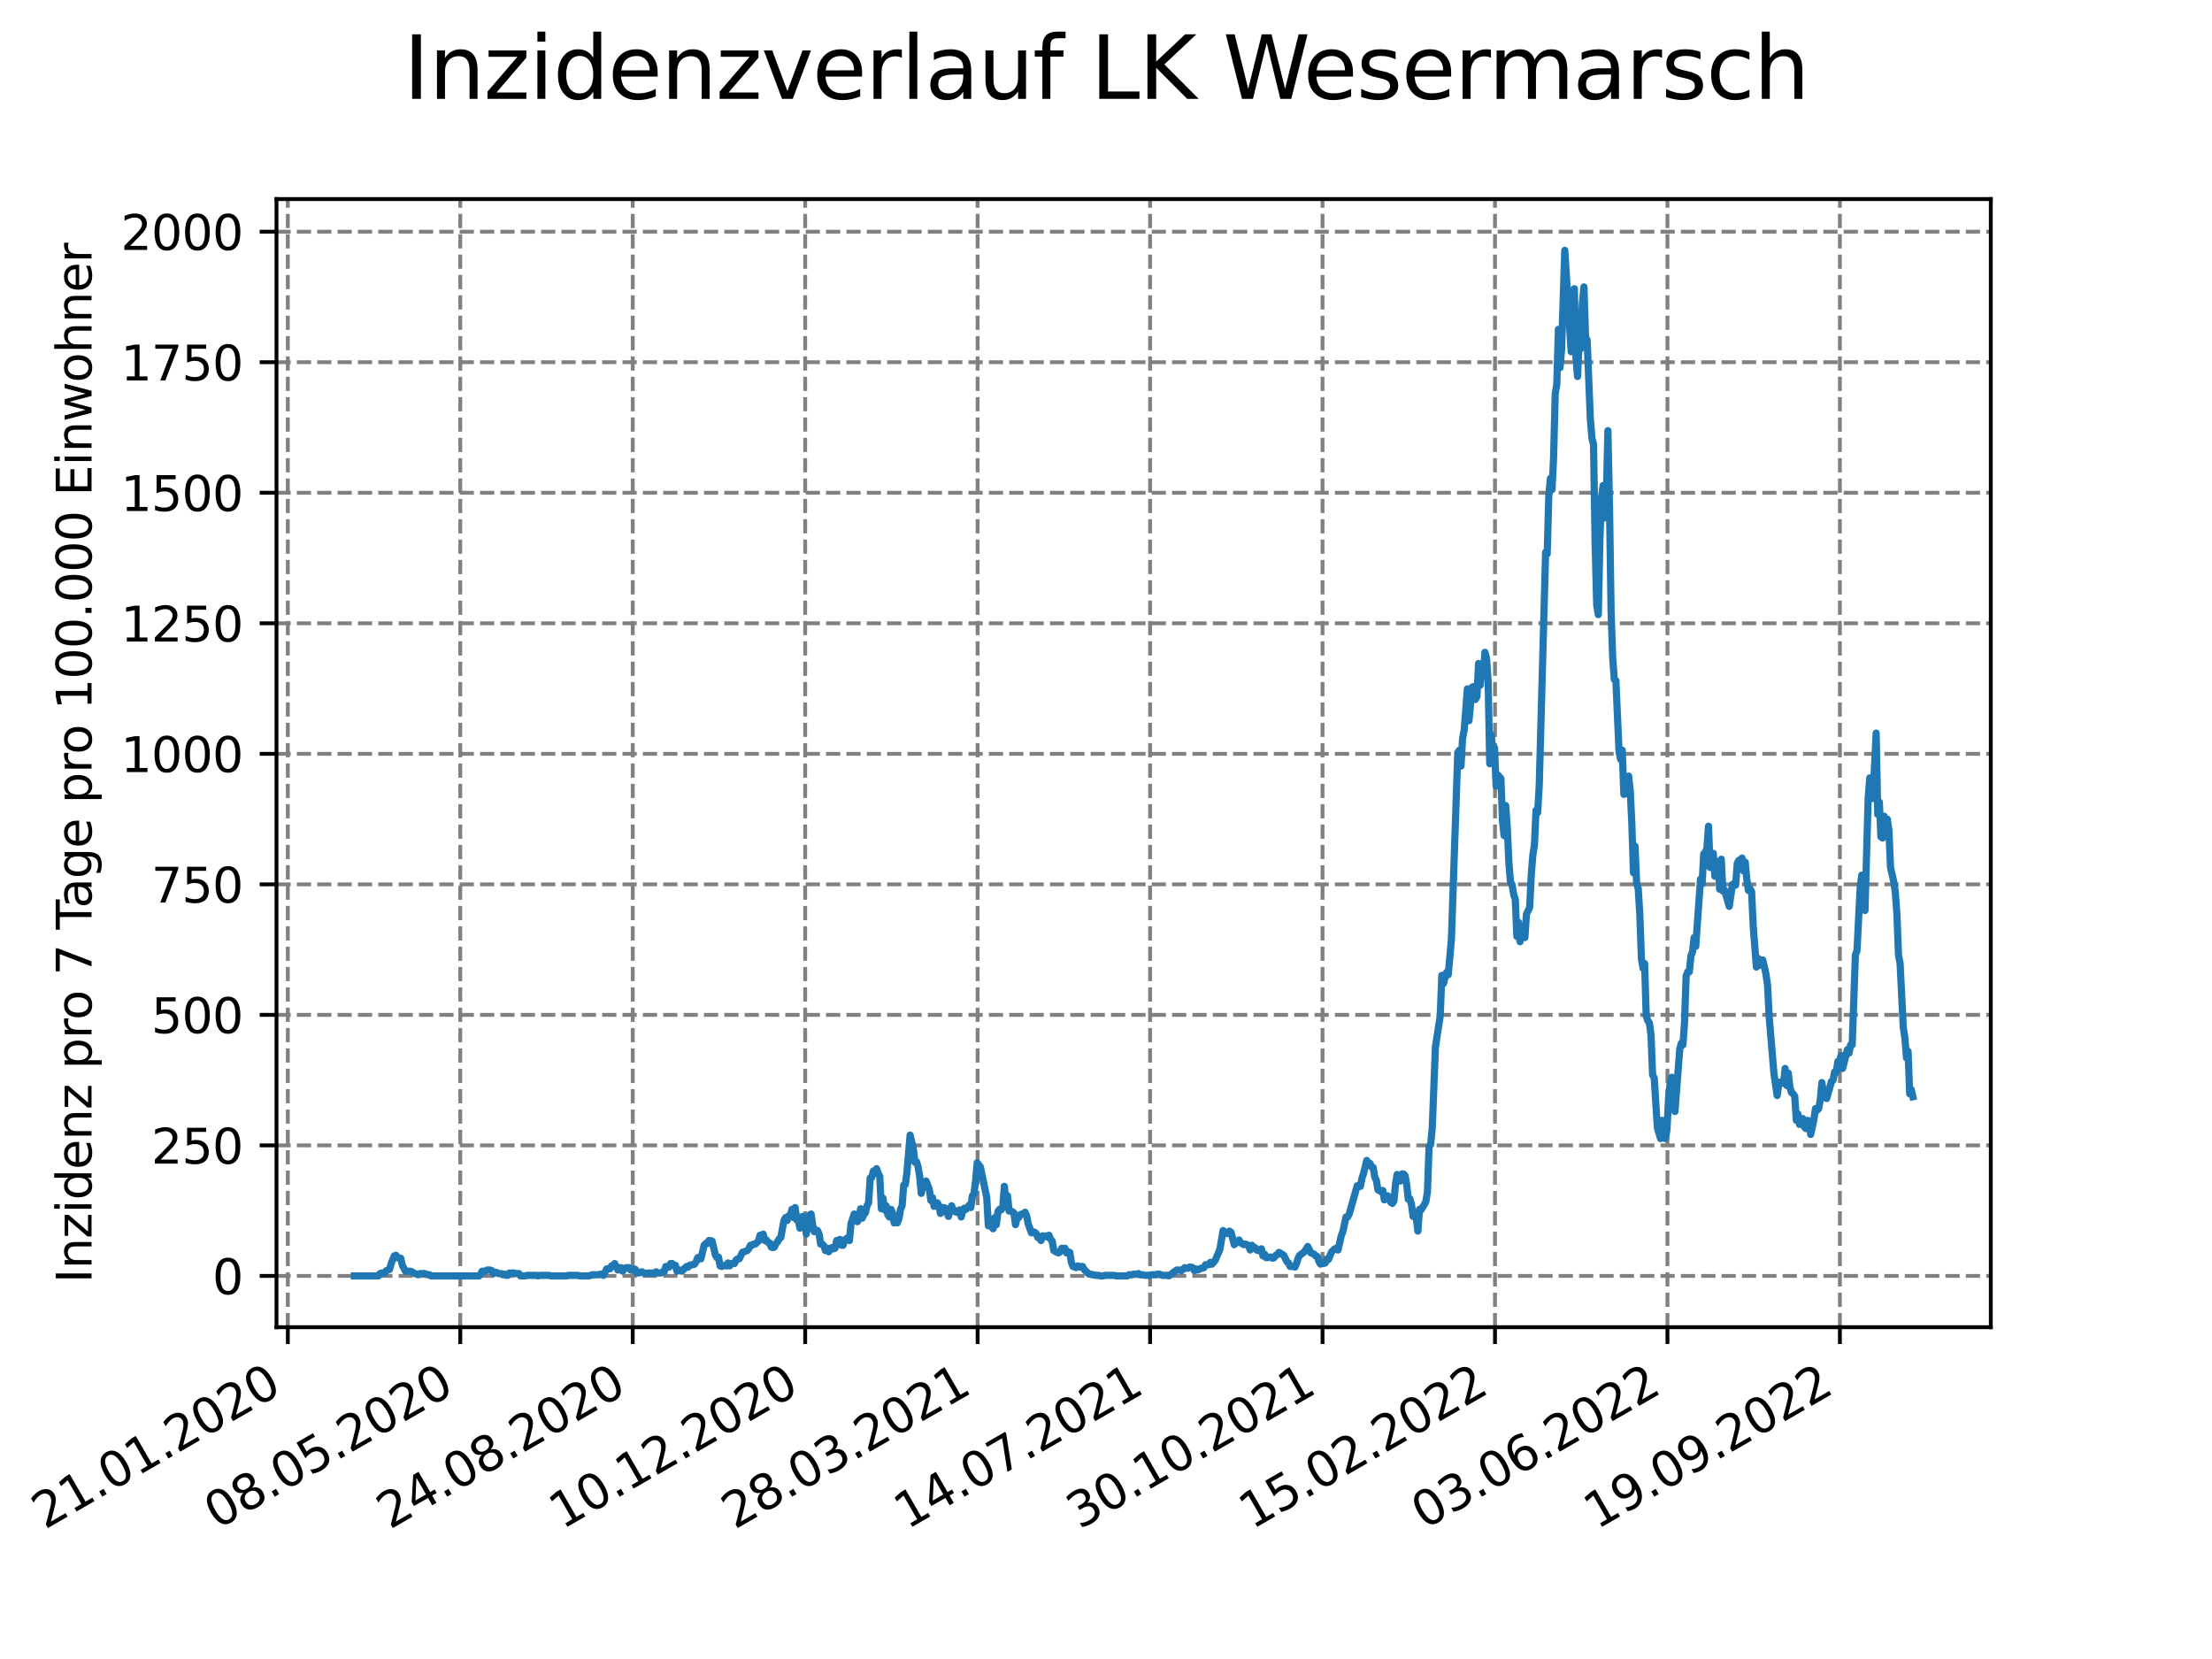 <?xml version="1.0" encoding="utf-8" standalone="no"?>
<!DOCTYPE svg PUBLIC "-//W3C//DTD SVG 1.1//EN"
  "http://www.w3.org/Graphics/SVG/1.1/DTD/svg11.dtd">
<svg xmlns:xlink="http://www.w3.org/1999/xlink" width="460.8pt" height="345.6pt" viewBox="0 0 460.8 345.6" xmlns="http://www.w3.org/2000/svg" version="1.1">
 <defs>
  <style type="text/css">*{stroke-linejoin: round; stroke-linecap: butt}</style>
 </defs>
 <g id="figure_1">
  <g id="patch_1">
   <path d="M 0 345.6 
L 460.8 345.6 
L 460.8 0 
L 0 0 
z
" style="fill: #ffffff"/>
  </g>
  <g id="axes_1">
   <g id="patch_2">
    <path d="M 57.6 276.48 
L 414.72 276.48 
L 414.72 41.472 
L 57.6 41.472 
z
" style="fill: #ffffff"/>
   </g>
   <g id="matplotlib.axis_1">
    <g id="xtick_1">
     <g id="line2d_1">
      <path d="M 59.959 276.48 
L 59.959 41.472 
" clip-path="url(#pa281a611ec)" style="fill: none; stroke-dasharray: 2.96,1.28; stroke-dashoffset: 0; stroke: #808080; stroke-width: 0.8"/>
     </g>
     <g id="line2d_2">
      <defs>
       <path id="m0783ad43e3" d="M 0 0 
L 0 3.5 
" style="stroke: #000000; stroke-width: 0.8"/>
      </defs>
      <g>
       <use xlink:href="#m0783ad43e3" x="59.959" y="276.48" style="stroke: #000000; stroke-width: 0.8"/>
      </g>
     </g>
     <g id="text_1">
      <!-- 21.01.2020 -->
      <g transform="translate(9.334 318.689) rotate(-30) scale(0.1 -0.1)">
       <defs>
        <path id="DejaVuSans-32" d="M 1228 531 
L 3431 531 
L 3431 0 
L 469 0 
L 469 531 
Q 828 903 1448 1529 
Q 2069 2156 2228 2338 
Q 2531 2678 2651 2914 
Q 2772 3150 2772 3378 
Q 2772 3750 2511 3984 
Q 2250 4219 1831 4219 
Q 1534 4219 1204 4116 
Q 875 4013 500 3803 
L 500 4441 
Q 881 4594 1212 4672 
Q 1544 4750 1819 4750 
Q 2544 4750 2975 4387 
Q 3406 4025 3406 3419 
Q 3406 3131 3298 2873 
Q 3191 2616 2906 2266 
Q 2828 2175 2409 1742 
Q 1991 1309 1228 531 
z
" transform="scale(0.016)"/>
        <path id="DejaVuSans-31" d="M 794 531 
L 1825 531 
L 1825 4091 
L 703 3866 
L 703 4441 
L 1819 4666 
L 2450 4666 
L 2450 531 
L 3481 531 
L 3481 0 
L 794 0 
L 794 531 
z
" transform="scale(0.016)"/>
        <path id="DejaVuSans-2e" d="M 684 794 
L 1344 794 
L 1344 0 
L 684 0 
L 684 794 
z
" transform="scale(0.016)"/>
        <path id="DejaVuSans-30" d="M 2034 4250 
Q 1547 4250 1301 3770 
Q 1056 3291 1056 2328 
Q 1056 1369 1301 889 
Q 1547 409 2034 409 
Q 2525 409 2770 889 
Q 3016 1369 3016 2328 
Q 3016 3291 2770 3770 
Q 2525 4250 2034 4250 
z
M 2034 4750 
Q 2819 4750 3233 4129 
Q 3647 3509 3647 2328 
Q 3647 1150 3233 529 
Q 2819 -91 2034 -91 
Q 1250 -91 836 529 
Q 422 1150 422 2328 
Q 422 3509 836 4129 
Q 1250 4750 2034 4750 
z
" transform="scale(0.016)"/>
       </defs>
       <use xlink:href="#DejaVuSans-32"/>
       <use xlink:href="#DejaVuSans-31" x="63.623"/>
       <use xlink:href="#DejaVuSans-2e" x="127.246"/>
       <use xlink:href="#DejaVuSans-30" x="159.033"/>
       <use xlink:href="#DejaVuSans-31" x="222.656"/>
       <use xlink:href="#DejaVuSans-2e" x="286.279"/>
       <use xlink:href="#DejaVuSans-32" x="318.066"/>
       <use xlink:href="#DejaVuSans-30" x="381.689"/>
       <use xlink:href="#DejaVuSans-32" x="445.312"/>
       <use xlink:href="#DejaVuSans-30" x="508.936"/>
      </g>
     </g>
    </g>
    <g id="xtick_2">
     <g id="line2d_3">
      <path d="M 95.884 276.48 
L 95.884 41.472 
" clip-path="url(#pa281a611ec)" style="fill: none; stroke-dasharray: 2.96,1.28; stroke-dashoffset: 0; stroke: #808080; stroke-width: 0.8"/>
     </g>
     <g id="line2d_4">
      <g>
       <use xlink:href="#m0783ad43e3" x="95.884" y="276.48" style="stroke: #000000; stroke-width: 0.8"/>
      </g>
     </g>
     <g id="text_2">
      <!-- 08.05.2020 -->
      <g transform="translate(45.259 318.689) rotate(-30) scale(0.1 -0.1)">
       <defs>
        <path id="DejaVuSans-38" d="M 2034 2216 
Q 1584 2216 1326 1975 
Q 1069 1734 1069 1313 
Q 1069 891 1326 650 
Q 1584 409 2034 409 
Q 2484 409 2743 651 
Q 3003 894 3003 1313 
Q 3003 1734 2745 1975 
Q 2488 2216 2034 2216 
z
M 1403 2484 
Q 997 2584 770 2862 
Q 544 3141 544 3541 
Q 544 4100 942 4425 
Q 1341 4750 2034 4750 
Q 2731 4750 3128 4425 
Q 3525 4100 3525 3541 
Q 3525 3141 3298 2862 
Q 3072 2584 2669 2484 
Q 3125 2378 3379 2068 
Q 3634 1759 3634 1313 
Q 3634 634 3220 271 
Q 2806 -91 2034 -91 
Q 1263 -91 848 271 
Q 434 634 434 1313 
Q 434 1759 690 2068 
Q 947 2378 1403 2484 
z
M 1172 3481 
Q 1172 3119 1398 2916 
Q 1625 2713 2034 2713 
Q 2441 2713 2670 2916 
Q 2900 3119 2900 3481 
Q 2900 3844 2670 4047 
Q 2441 4250 2034 4250 
Q 1625 4250 1398 4047 
Q 1172 3844 1172 3481 
z
" transform="scale(0.016)"/>
        <path id="DejaVuSans-35" d="M 691 4666 
L 3169 4666 
L 3169 4134 
L 1269 4134 
L 1269 2991 
Q 1406 3038 1543 3061 
Q 1681 3084 1819 3084 
Q 2600 3084 3056 2656 
Q 3513 2228 3513 1497 
Q 3513 744 3044 326 
Q 2575 -91 1722 -91 
Q 1428 -91 1123 -41 
Q 819 9 494 109 
L 494 744 
Q 775 591 1075 516 
Q 1375 441 1709 441 
Q 2250 441 2565 725 
Q 2881 1009 2881 1497 
Q 2881 1984 2565 2268 
Q 2250 2553 1709 2553 
Q 1456 2553 1204 2497 
Q 953 2441 691 2322 
L 691 4666 
z
" transform="scale(0.016)"/>
       </defs>
       <use xlink:href="#DejaVuSans-30"/>
       <use xlink:href="#DejaVuSans-38" x="63.623"/>
       <use xlink:href="#DejaVuSans-2e" x="127.246"/>
       <use xlink:href="#DejaVuSans-30" x="159.033"/>
       <use xlink:href="#DejaVuSans-35" x="222.656"/>
       <use xlink:href="#DejaVuSans-2e" x="286.279"/>
       <use xlink:href="#DejaVuSans-32" x="318.066"/>
       <use xlink:href="#DejaVuSans-30" x="381.689"/>
       <use xlink:href="#DejaVuSans-32" x="445.312"/>
       <use xlink:href="#DejaVuSans-30" x="508.936"/>
      </g>
     </g>
    </g>
    <g id="xtick_3">
     <g id="line2d_5">
      <path d="M 131.809 276.48 
L 131.809 41.472 
" clip-path="url(#pa281a611ec)" style="fill: none; stroke-dasharray: 2.96,1.28; stroke-dashoffset: 0; stroke: #808080; stroke-width: 0.8"/>
     </g>
     <g id="line2d_6">
      <g>
       <use xlink:href="#m0783ad43e3" x="131.809" y="276.48" style="stroke: #000000; stroke-width: 0.8"/>
      </g>
     </g>
     <g id="text_3">
      <!-- 24.08.2020 -->
      <g transform="translate(81.184 318.689) rotate(-30) scale(0.1 -0.1)">
       <defs>
        <path id="DejaVuSans-34" d="M 2419 4116 
L 825 1625 
L 2419 1625 
L 2419 4116 
z
M 2253 4666 
L 3047 4666 
L 3047 1625 
L 3713 1625 
L 3713 1100 
L 3047 1100 
L 3047 0 
L 2419 0 
L 2419 1100 
L 313 1100 
L 313 1709 
L 2253 4666 
z
" transform="scale(0.016)"/>
       </defs>
       <use xlink:href="#DejaVuSans-32"/>
       <use xlink:href="#DejaVuSans-34" x="63.623"/>
       <use xlink:href="#DejaVuSans-2e" x="127.246"/>
       <use xlink:href="#DejaVuSans-30" x="159.033"/>
       <use xlink:href="#DejaVuSans-38" x="222.656"/>
       <use xlink:href="#DejaVuSans-2e" x="286.279"/>
       <use xlink:href="#DejaVuSans-32" x="318.066"/>
       <use xlink:href="#DejaVuSans-30" x="381.689"/>
       <use xlink:href="#DejaVuSans-32" x="445.312"/>
       <use xlink:href="#DejaVuSans-30" x="508.936"/>
      </g>
     </g>
    </g>
    <g id="xtick_4">
     <g id="line2d_7">
      <path d="M 167.734 276.48 
L 167.734 41.472 
" clip-path="url(#pa281a611ec)" style="fill: none; stroke-dasharray: 2.96,1.28; stroke-dashoffset: 0; stroke: #808080; stroke-width: 0.8"/>
     </g>
     <g id="line2d_8">
      <g>
       <use xlink:href="#m0783ad43e3" x="167.734" y="276.48" style="stroke: #000000; stroke-width: 0.8"/>
      </g>
     </g>
     <g id="text_4">
      <!-- 10.12.2020 -->
      <g transform="translate(117.108 318.689) rotate(-30) scale(0.1 -0.1)">
       <use xlink:href="#DejaVuSans-31"/>
       <use xlink:href="#DejaVuSans-30" x="63.623"/>
       <use xlink:href="#DejaVuSans-2e" x="127.246"/>
       <use xlink:href="#DejaVuSans-31" x="159.033"/>
       <use xlink:href="#DejaVuSans-32" x="222.656"/>
       <use xlink:href="#DejaVuSans-2e" x="286.279"/>
       <use xlink:href="#DejaVuSans-32" x="318.066"/>
       <use xlink:href="#DejaVuSans-30" x="381.689"/>
       <use xlink:href="#DejaVuSans-32" x="445.312"/>
       <use xlink:href="#DejaVuSans-30" x="508.936"/>
      </g>
     </g>
    </g>
    <g id="xtick_5">
     <g id="line2d_9">
      <path d="M 203.659 276.48 
L 203.659 41.472 
" clip-path="url(#pa281a611ec)" style="fill: none; stroke-dasharray: 2.96,1.28; stroke-dashoffset: 0; stroke: #808080; stroke-width: 0.8"/>
     </g>
     <g id="line2d_10">
      <g>
       <use xlink:href="#m0783ad43e3" x="203.659" y="276.48" style="stroke: #000000; stroke-width: 0.8"/>
      </g>
     </g>
     <g id="text_5">
      <!-- 28.03.2021 -->
      <g transform="translate(153.033 318.689) rotate(-30) scale(0.1 -0.1)">
       <defs>
        <path id="DejaVuSans-33" d="M 2597 2516 
Q 3050 2419 3304 2112 
Q 3559 1806 3559 1356 
Q 3559 666 3084 287 
Q 2609 -91 1734 -91 
Q 1441 -91 1130 -33 
Q 819 25 488 141 
L 488 750 
Q 750 597 1062 519 
Q 1375 441 1716 441 
Q 2309 441 2620 675 
Q 2931 909 2931 1356 
Q 2931 1769 2642 2001 
Q 2353 2234 1838 2234 
L 1294 2234 
L 1294 2753 
L 1863 2753 
Q 2328 2753 2575 2939 
Q 2822 3125 2822 3475 
Q 2822 3834 2567 4026 
Q 2313 4219 1838 4219 
Q 1578 4219 1281 4162 
Q 984 4106 628 3988 
L 628 4550 
Q 988 4650 1302 4700 
Q 1616 4750 1894 4750 
Q 2613 4750 3031 4423 
Q 3450 4097 3450 3541 
Q 3450 3153 3228 2886 
Q 3006 2619 2597 2516 
z
" transform="scale(0.016)"/>
       </defs>
       <use xlink:href="#DejaVuSans-32"/>
       <use xlink:href="#DejaVuSans-38" x="63.623"/>
       <use xlink:href="#DejaVuSans-2e" x="127.246"/>
       <use xlink:href="#DejaVuSans-30" x="159.033"/>
       <use xlink:href="#DejaVuSans-33" x="222.656"/>
       <use xlink:href="#DejaVuSans-2e" x="286.279"/>
       <use xlink:href="#DejaVuSans-32" x="318.066"/>
       <use xlink:href="#DejaVuSans-30" x="381.689"/>
       <use xlink:href="#DejaVuSans-32" x="445.312"/>
       <use xlink:href="#DejaVuSans-31" x="508.936"/>
      </g>
     </g>
    </g>
    <g id="xtick_6">
     <g id="line2d_11">
      <path d="M 239.583 276.48 
L 239.583 41.472 
" clip-path="url(#pa281a611ec)" style="fill: none; stroke-dasharray: 2.96,1.28; stroke-dashoffset: 0; stroke: #808080; stroke-width: 0.8"/>
     </g>
     <g id="line2d_12">
      <g>
       <use xlink:href="#m0783ad43e3" x="239.583" y="276.48" style="stroke: #000000; stroke-width: 0.8"/>
      </g>
     </g>
     <g id="text_6">
      <!-- 14.07.2021 -->
      <g transform="translate(188.958 318.689) rotate(-30) scale(0.1 -0.1)">
       <defs>
        <path id="DejaVuSans-37" d="M 525 4666 
L 3525 4666 
L 3525 4397 
L 1831 0 
L 1172 0 
L 2766 4134 
L 525 4134 
L 525 4666 
z
" transform="scale(0.016)"/>
       </defs>
       <use xlink:href="#DejaVuSans-31"/>
       <use xlink:href="#DejaVuSans-34" x="63.623"/>
       <use xlink:href="#DejaVuSans-2e" x="127.246"/>
       <use xlink:href="#DejaVuSans-30" x="159.033"/>
       <use xlink:href="#DejaVuSans-37" x="222.656"/>
       <use xlink:href="#DejaVuSans-2e" x="286.279"/>
       <use xlink:href="#DejaVuSans-32" x="318.066"/>
       <use xlink:href="#DejaVuSans-30" x="381.689"/>
       <use xlink:href="#DejaVuSans-32" x="445.312"/>
       <use xlink:href="#DejaVuSans-31" x="508.936"/>
      </g>
     </g>
    </g>
    <g id="xtick_7">
     <g id="line2d_13">
      <path d="M 275.508 276.48 
L 275.508 41.472 
" clip-path="url(#pa281a611ec)" style="fill: none; stroke-dasharray: 2.96,1.28; stroke-dashoffset: 0; stroke: #808080; stroke-width: 0.8"/>
     </g>
     <g id="line2d_14">
      <g>
       <use xlink:href="#m0783ad43e3" x="275.508" y="276.48" style="stroke: #000000; stroke-width: 0.8"/>
      </g>
     </g>
     <g id="text_7">
      <!-- 30.10.2021 -->
      <g transform="translate(224.883 318.689) rotate(-30) scale(0.1 -0.1)">
       <use xlink:href="#DejaVuSans-33"/>
       <use xlink:href="#DejaVuSans-30" x="63.623"/>
       <use xlink:href="#DejaVuSans-2e" x="127.246"/>
       <use xlink:href="#DejaVuSans-31" x="159.033"/>
       <use xlink:href="#DejaVuSans-30" x="222.656"/>
       <use xlink:href="#DejaVuSans-2e" x="286.279"/>
       <use xlink:href="#DejaVuSans-32" x="318.066"/>
       <use xlink:href="#DejaVuSans-30" x="381.689"/>
       <use xlink:href="#DejaVuSans-32" x="445.312"/>
       <use xlink:href="#DejaVuSans-31" x="508.936"/>
      </g>
     </g>
    </g>
    <g id="xtick_8">
     <g id="line2d_15">
      <path d="M 311.433 276.48 
L 311.433 41.472 
" clip-path="url(#pa281a611ec)" style="fill: none; stroke-dasharray: 2.96,1.28; stroke-dashoffset: 0; stroke: #808080; stroke-width: 0.8"/>
     </g>
     <g id="line2d_16">
      <g>
       <use xlink:href="#m0783ad43e3" x="311.433" y="276.48" style="stroke: #000000; stroke-width: 0.8"/>
      </g>
     </g>
     <g id="text_8">
      <!-- 15.02.2022 -->
      <g transform="translate(260.808 318.689) rotate(-30) scale(0.1 -0.1)">
       <use xlink:href="#DejaVuSans-31"/>
       <use xlink:href="#DejaVuSans-35" x="63.623"/>
       <use xlink:href="#DejaVuSans-2e" x="127.246"/>
       <use xlink:href="#DejaVuSans-30" x="159.033"/>
       <use xlink:href="#DejaVuSans-32" x="222.656"/>
       <use xlink:href="#DejaVuSans-2e" x="286.279"/>
       <use xlink:href="#DejaVuSans-32" x="318.066"/>
       <use xlink:href="#DejaVuSans-30" x="381.689"/>
       <use xlink:href="#DejaVuSans-32" x="445.312"/>
       <use xlink:href="#DejaVuSans-32" x="508.936"/>
      </g>
     </g>
    </g>
    <g id="xtick_9">
     <g id="line2d_17">
      <path d="M 347.358 276.48 
L 347.358 41.472 
" clip-path="url(#pa281a611ec)" style="fill: none; stroke-dasharray: 2.96,1.28; stroke-dashoffset: 0; stroke: #808080; stroke-width: 0.8"/>
     </g>
     <g id="line2d_18">
      <g>
       <use xlink:href="#m0783ad43e3" x="347.358" y="276.48" style="stroke: #000000; stroke-width: 0.8"/>
      </g>
     </g>
     <g id="text_9">
      <!-- 03.06.2022 -->
      <g transform="translate(296.733 318.689) rotate(-30) scale(0.1 -0.1)">
       <defs>
        <path id="DejaVuSans-36" d="M 2113 2584 
Q 1688 2584 1439 2293 
Q 1191 2003 1191 1497 
Q 1191 994 1439 701 
Q 1688 409 2113 409 
Q 2538 409 2786 701 
Q 3034 994 3034 1497 
Q 3034 2003 2786 2293 
Q 2538 2584 2113 2584 
z
M 3366 4563 
L 3366 3988 
Q 3128 4100 2886 4159 
Q 2644 4219 2406 4219 
Q 1781 4219 1451 3797 
Q 1122 3375 1075 2522 
Q 1259 2794 1537 2939 
Q 1816 3084 2150 3084 
Q 2853 3084 3261 2657 
Q 3669 2231 3669 1497 
Q 3669 778 3244 343 
Q 2819 -91 2113 -91 
Q 1303 -91 875 529 
Q 447 1150 447 2328 
Q 447 3434 972 4092 
Q 1497 4750 2381 4750 
Q 2619 4750 2861 4703 
Q 3103 4656 3366 4563 
z
" transform="scale(0.016)"/>
       </defs>
       <use xlink:href="#DejaVuSans-30"/>
       <use xlink:href="#DejaVuSans-33" x="63.623"/>
       <use xlink:href="#DejaVuSans-2e" x="127.246"/>
       <use xlink:href="#DejaVuSans-30" x="159.033"/>
       <use xlink:href="#DejaVuSans-36" x="222.656"/>
       <use xlink:href="#DejaVuSans-2e" x="286.279"/>
       <use xlink:href="#DejaVuSans-32" x="318.066"/>
       <use xlink:href="#DejaVuSans-30" x="381.689"/>
       <use xlink:href="#DejaVuSans-32" x="445.312"/>
       <use xlink:href="#DejaVuSans-32" x="508.936"/>
      </g>
     </g>
    </g>
    <g id="xtick_10">
     <g id="line2d_19">
      <path d="M 383.283 276.48 
L 383.283 41.472 
" clip-path="url(#pa281a611ec)" style="fill: none; stroke-dasharray: 2.96,1.28; stroke-dashoffset: 0; stroke: #808080; stroke-width: 0.8"/>
     </g>
     <g id="line2d_20">
      <g>
       <use xlink:href="#m0783ad43e3" x="383.283" y="276.48" style="stroke: #000000; stroke-width: 0.8"/>
      </g>
     </g>
     <g id="text_10">
      <!-- 19.09.2022 -->
      <g transform="translate(332.658 318.689) rotate(-30) scale(0.1 -0.1)">
       <defs>
        <path id="DejaVuSans-39" d="M 703 97 
L 703 672 
Q 941 559 1184 500 
Q 1428 441 1663 441 
Q 2288 441 2617 861 
Q 2947 1281 2994 2138 
Q 2813 1869 2534 1725 
Q 2256 1581 1919 1581 
Q 1219 1581 811 2004 
Q 403 2428 403 3163 
Q 403 3881 828 4315 
Q 1253 4750 1959 4750 
Q 2769 4750 3195 4129 
Q 3622 3509 3622 2328 
Q 3622 1225 3098 567 
Q 2575 -91 1691 -91 
Q 1453 -91 1209 -44 
Q 966 3 703 97 
z
M 1959 2075 
Q 2384 2075 2632 2365 
Q 2881 2656 2881 3163 
Q 2881 3666 2632 3958 
Q 2384 4250 1959 4250 
Q 1534 4250 1286 3958 
Q 1038 3666 1038 3163 
Q 1038 2656 1286 2365 
Q 1534 2075 1959 2075 
z
" transform="scale(0.016)"/>
       </defs>
       <use xlink:href="#DejaVuSans-31"/>
       <use xlink:href="#DejaVuSans-39" x="63.623"/>
       <use xlink:href="#DejaVuSans-2e" x="127.246"/>
       <use xlink:href="#DejaVuSans-30" x="159.033"/>
       <use xlink:href="#DejaVuSans-39" x="222.656"/>
       <use xlink:href="#DejaVuSans-2e" x="286.279"/>
       <use xlink:href="#DejaVuSans-32" x="318.066"/>
       <use xlink:href="#DejaVuSans-30" x="381.689"/>
       <use xlink:href="#DejaVuSans-32" x="445.312"/>
       <use xlink:href="#DejaVuSans-32" x="508.936"/>
      </g>
     </g>
    </g>
   </g>
   <g id="matplotlib.axis_2">
    <g id="ytick_1">
     <g id="line2d_21">
      <path d="M 57.6 265.798 
L 414.72 265.798 
" clip-path="url(#pa281a611ec)" style="fill: none; stroke-dasharray: 2.96,1.28; stroke-dashoffset: 0; stroke: #808080; stroke-width: 0.8"/>
     </g>
     <g id="line2d_22">
      <defs>
       <path id="m36db20f8bf" d="M 0 0 
L -3.5 0 
" style="stroke: #000000; stroke-width: 0.8"/>
      </defs>
      <g>
       <use xlink:href="#m36db20f8bf" x="57.6" y="265.798" style="stroke: #000000; stroke-width: 0.8"/>
      </g>
     </g>
     <g id="text_11">
      <!-- 0 -->
      <g transform="translate(44.237 269.597) scale(0.1 -0.1)">
       <use xlink:href="#DejaVuSans-30"/>
      </g>
     </g>
    </g>
    <g id="ytick_2">
     <g id="line2d_23">
      <path d="M 57.6 238.606 
L 414.72 238.606 
" clip-path="url(#pa281a611ec)" style="fill: none; stroke-dasharray: 2.96,1.28; stroke-dashoffset: 0; stroke: #808080; stroke-width: 0.8"/>
     </g>
     <g id="line2d_24">
      <g>
       <use xlink:href="#m36db20f8bf" x="57.6" y="238.606" style="stroke: #000000; stroke-width: 0.8"/>
      </g>
     </g>
     <g id="text_12">
      <!-- 250 -->
      <g transform="translate(31.512 242.406) scale(0.1 -0.1)">
       <use xlink:href="#DejaVuSans-32"/>
       <use xlink:href="#DejaVuSans-35" x="63.623"/>
       <use xlink:href="#DejaVuSans-30" x="127.246"/>
      </g>
     </g>
    </g>
    <g id="ytick_3">
     <g id="line2d_25">
      <path d="M 57.6 211.415 
L 414.72 211.415 
" clip-path="url(#pa281a611ec)" style="fill: none; stroke-dasharray: 2.96,1.28; stroke-dashoffset: 0; stroke: #808080; stroke-width: 0.8"/>
     </g>
     <g id="line2d_26">
      <g>
       <use xlink:href="#m36db20f8bf" x="57.6" y="211.415" style="stroke: #000000; stroke-width: 0.8"/>
      </g>
     </g>
     <g id="text_13">
      <!-- 500 -->
      <g transform="translate(31.512 215.214) scale(0.1 -0.1)">
       <use xlink:href="#DejaVuSans-35"/>
       <use xlink:href="#DejaVuSans-30" x="63.623"/>
       <use xlink:href="#DejaVuSans-30" x="127.246"/>
      </g>
     </g>
    </g>
    <g id="ytick_4">
     <g id="line2d_27">
      <path d="M 57.6 184.224 
L 414.72 184.224 
" clip-path="url(#pa281a611ec)" style="fill: none; stroke-dasharray: 2.96,1.28; stroke-dashoffset: 0; stroke: #808080; stroke-width: 0.8"/>
     </g>
     <g id="line2d_28">
      <g>
       <use xlink:href="#m36db20f8bf" x="57.6" y="184.224" style="stroke: #000000; stroke-width: 0.8"/>
      </g>
     </g>
     <g id="text_14">
      <!-- 750 -->
      <g transform="translate(31.512 188.023) scale(0.1 -0.1)">
       <use xlink:href="#DejaVuSans-37"/>
       <use xlink:href="#DejaVuSans-35" x="63.623"/>
       <use xlink:href="#DejaVuSans-30" x="127.246"/>
      </g>
     </g>
    </g>
    <g id="ytick_5">
     <g id="line2d_29">
      <path d="M 57.6 157.032 
L 414.72 157.032 
" clip-path="url(#pa281a611ec)" style="fill: none; stroke-dasharray: 2.96,1.28; stroke-dashoffset: 0; stroke: #808080; stroke-width: 0.8"/>
     </g>
     <g id="line2d_30">
      <g>
       <use xlink:href="#m36db20f8bf" x="57.6" y="157.032" style="stroke: #000000; stroke-width: 0.8"/>
      </g>
     </g>
     <g id="text_15">
      <!-- 1000 -->
      <g transform="translate(25.15 160.832) scale(0.1 -0.1)">
       <use xlink:href="#DejaVuSans-31"/>
       <use xlink:href="#DejaVuSans-30" x="63.623"/>
       <use xlink:href="#DejaVuSans-30" x="127.246"/>
       <use xlink:href="#DejaVuSans-30" x="190.869"/>
      </g>
     </g>
    </g>
    <g id="ytick_6">
     <g id="line2d_31">
      <path d="M 57.6 129.841 
L 414.72 129.841 
" clip-path="url(#pa281a611ec)" style="fill: none; stroke-dasharray: 2.96,1.28; stroke-dashoffset: 0; stroke: #808080; stroke-width: 0.8"/>
     </g>
     <g id="line2d_32">
      <g>
       <use xlink:href="#m36db20f8bf" x="57.6" y="129.841" style="stroke: #000000; stroke-width: 0.8"/>
      </g>
     </g>
     <g id="text_16">
      <!-- 1250 -->
      <g transform="translate(25.15 133.64) scale(0.1 -0.1)">
       <use xlink:href="#DejaVuSans-31"/>
       <use xlink:href="#DejaVuSans-32" x="63.623"/>
       <use xlink:href="#DejaVuSans-35" x="127.246"/>
       <use xlink:href="#DejaVuSans-30" x="190.869"/>
      </g>
     </g>
    </g>
    <g id="ytick_7">
     <g id="line2d_33">
      <path d="M 57.6 102.65 
L 414.72 102.65 
" clip-path="url(#pa281a611ec)" style="fill: none; stroke-dasharray: 2.96,1.28; stroke-dashoffset: 0; stroke: #808080; stroke-width: 0.8"/>
     </g>
     <g id="line2d_34">
      <g>
       <use xlink:href="#m36db20f8bf" x="57.6" y="102.65" style="stroke: #000000; stroke-width: 0.8"/>
      </g>
     </g>
     <g id="text_17">
      <!-- 1500 -->
      <g transform="translate(25.15 106.449) scale(0.1 -0.1)">
       <use xlink:href="#DejaVuSans-31"/>
       <use xlink:href="#DejaVuSans-35" x="63.623"/>
       <use xlink:href="#DejaVuSans-30" x="127.246"/>
       <use xlink:href="#DejaVuSans-30" x="190.869"/>
      </g>
     </g>
    </g>
    <g id="ytick_8">
     <g id="line2d_35">
      <path d="M 57.6 75.458 
L 414.72 75.458 
" clip-path="url(#pa281a611ec)" style="fill: none; stroke-dasharray: 2.96,1.28; stroke-dashoffset: 0; stroke: #808080; stroke-width: 0.8"/>
     </g>
     <g id="line2d_36">
      <g>
       <use xlink:href="#m36db20f8bf" x="57.6" y="75.458" style="stroke: #000000; stroke-width: 0.8"/>
      </g>
     </g>
     <g id="text_18">
      <!-- 1750 -->
      <g transform="translate(25.15 79.257) scale(0.1 -0.1)">
       <use xlink:href="#DejaVuSans-31"/>
       <use xlink:href="#DejaVuSans-37" x="63.623"/>
       <use xlink:href="#DejaVuSans-35" x="127.246"/>
       <use xlink:href="#DejaVuSans-30" x="190.869"/>
      </g>
     </g>
    </g>
    <g id="ytick_9">
     <g id="line2d_37">
      <path d="M 57.6 48.267 
L 414.72 48.267 
" clip-path="url(#pa281a611ec)" style="fill: none; stroke-dasharray: 2.96,1.28; stroke-dashoffset: 0; stroke: #808080; stroke-width: 0.8"/>
     </g>
     <g id="line2d_38">
      <g>
       <use xlink:href="#m36db20f8bf" x="57.6" y="48.267" style="stroke: #000000; stroke-width: 0.8"/>
      </g>
     </g>
     <g id="text_19">
      <!-- 2000 -->
      <g transform="translate(25.15 52.066) scale(0.1 -0.1)">
       <use xlink:href="#DejaVuSans-32"/>
       <use xlink:href="#DejaVuSans-30" x="63.623"/>
       <use xlink:href="#DejaVuSans-30" x="127.246"/>
       <use xlink:href="#DejaVuSans-30" x="190.869"/>
      </g>
     </g>
    </g>
    <g id="text_20">
     <!-- Inzidenz pro 7 Tage pro 100.000 Einwohner -->
     <g transform="translate(19.07 267.301) rotate(-90) scale(0.1 -0.1)">
      <defs>
       <path id="DejaVuSans-49" d="M 628 4666 
L 1259 4666 
L 1259 0 
L 628 0 
L 628 4666 
z
" transform="scale(0.016)"/>
       <path id="DejaVuSans-6e" d="M 3513 2113 
L 3513 0 
L 2938 0 
L 2938 2094 
Q 2938 2591 2744 2837 
Q 2550 3084 2163 3084 
Q 1697 3084 1428 2787 
Q 1159 2491 1159 1978 
L 1159 0 
L 581 0 
L 581 3500 
L 1159 3500 
L 1159 2956 
Q 1366 3272 1645 3428 
Q 1925 3584 2291 3584 
Q 2894 3584 3203 3211 
Q 3513 2838 3513 2113 
z
" transform="scale(0.016)"/>
       <path id="DejaVuSans-7a" d="M 353 3500 
L 3084 3500 
L 3084 2975 
L 922 459 
L 3084 459 
L 3084 0 
L 275 0 
L 275 525 
L 2438 3041 
L 353 3041 
L 353 3500 
z
" transform="scale(0.016)"/>
       <path id="DejaVuSans-69" d="M 603 3500 
L 1178 3500 
L 1178 0 
L 603 0 
L 603 3500 
z
M 603 4863 
L 1178 4863 
L 1178 4134 
L 603 4134 
L 603 4863 
z
" transform="scale(0.016)"/>
       <path id="DejaVuSans-64" d="M 2906 2969 
L 2906 4863 
L 3481 4863 
L 3481 0 
L 2906 0 
L 2906 525 
Q 2725 213 2448 61 
Q 2172 -91 1784 -91 
Q 1150 -91 751 415 
Q 353 922 353 1747 
Q 353 2572 751 3078 
Q 1150 3584 1784 3584 
Q 2172 3584 2448 3432 
Q 2725 3281 2906 2969 
z
M 947 1747 
Q 947 1113 1208 752 
Q 1469 391 1925 391 
Q 2381 391 2643 752 
Q 2906 1113 2906 1747 
Q 2906 2381 2643 2742 
Q 2381 3103 1925 3103 
Q 1469 3103 1208 2742 
Q 947 2381 947 1747 
z
" transform="scale(0.016)"/>
       <path id="DejaVuSans-65" d="M 3597 1894 
L 3597 1613 
L 953 1613 
Q 991 1019 1311 708 
Q 1631 397 2203 397 
Q 2534 397 2845 478 
Q 3156 559 3463 722 
L 3463 178 
Q 3153 47 2828 -22 
Q 2503 -91 2169 -91 
Q 1331 -91 842 396 
Q 353 884 353 1716 
Q 353 2575 817 3079 
Q 1281 3584 2069 3584 
Q 2775 3584 3186 3129 
Q 3597 2675 3597 1894 
z
M 3022 2063 
Q 3016 2534 2758 2815 
Q 2500 3097 2075 3097 
Q 1594 3097 1305 2825 
Q 1016 2553 972 2059 
L 3022 2063 
z
" transform="scale(0.016)"/>
       <path id="DejaVuSans-20" transform="scale(0.016)"/>
       <path id="DejaVuSans-70" d="M 1159 525 
L 1159 -1331 
L 581 -1331 
L 581 3500 
L 1159 3500 
L 1159 2969 
Q 1341 3281 1617 3432 
Q 1894 3584 2278 3584 
Q 2916 3584 3314 3078 
Q 3713 2572 3713 1747 
Q 3713 922 3314 415 
Q 2916 -91 2278 -91 
Q 1894 -91 1617 61 
Q 1341 213 1159 525 
z
M 3116 1747 
Q 3116 2381 2855 2742 
Q 2594 3103 2138 3103 
Q 1681 3103 1420 2742 
Q 1159 2381 1159 1747 
Q 1159 1113 1420 752 
Q 1681 391 2138 391 
Q 2594 391 2855 752 
Q 3116 1113 3116 1747 
z
" transform="scale(0.016)"/>
       <path id="DejaVuSans-72" d="M 2631 2963 
Q 2534 3019 2420 3045 
Q 2306 3072 2169 3072 
Q 1681 3072 1420 2755 
Q 1159 2438 1159 1844 
L 1159 0 
L 581 0 
L 581 3500 
L 1159 3500 
L 1159 2956 
Q 1341 3275 1631 3429 
Q 1922 3584 2338 3584 
Q 2397 3584 2469 3576 
Q 2541 3569 2628 3553 
L 2631 2963 
z
" transform="scale(0.016)"/>
       <path id="DejaVuSans-6f" d="M 1959 3097 
Q 1497 3097 1228 2736 
Q 959 2375 959 1747 
Q 959 1119 1226 758 
Q 1494 397 1959 397 
Q 2419 397 2687 759 
Q 2956 1122 2956 1747 
Q 2956 2369 2687 2733 
Q 2419 3097 1959 3097 
z
M 1959 3584 
Q 2709 3584 3137 3096 
Q 3566 2609 3566 1747 
Q 3566 888 3137 398 
Q 2709 -91 1959 -91 
Q 1206 -91 779 398 
Q 353 888 353 1747 
Q 353 2609 779 3096 
Q 1206 3584 1959 3584 
z
" transform="scale(0.016)"/>
       <path id="DejaVuSans-54" d="M -19 4666 
L 3928 4666 
L 3928 4134 
L 2272 4134 
L 2272 0 
L 1638 0 
L 1638 4134 
L -19 4134 
L -19 4666 
z
" transform="scale(0.016)"/>
       <path id="DejaVuSans-61" d="M 2194 1759 
Q 1497 1759 1228 1600 
Q 959 1441 959 1056 
Q 959 750 1161 570 
Q 1363 391 1709 391 
Q 2188 391 2477 730 
Q 2766 1069 2766 1631 
L 2766 1759 
L 2194 1759 
z
M 3341 1997 
L 3341 0 
L 2766 0 
L 2766 531 
Q 2569 213 2275 61 
Q 1981 -91 1556 -91 
Q 1019 -91 701 211 
Q 384 513 384 1019 
Q 384 1609 779 1909 
Q 1175 2209 1959 2209 
L 2766 2209 
L 2766 2266 
Q 2766 2663 2505 2880 
Q 2244 3097 1772 3097 
Q 1472 3097 1187 3025 
Q 903 2953 641 2809 
L 641 3341 
Q 956 3463 1253 3523 
Q 1550 3584 1831 3584 
Q 2591 3584 2966 3190 
Q 3341 2797 3341 1997 
z
" transform="scale(0.016)"/>
       <path id="DejaVuSans-67" d="M 2906 1791 
Q 2906 2416 2648 2759 
Q 2391 3103 1925 3103 
Q 1463 3103 1205 2759 
Q 947 2416 947 1791 
Q 947 1169 1205 825 
Q 1463 481 1925 481 
Q 2391 481 2648 825 
Q 2906 1169 2906 1791 
z
M 3481 434 
Q 3481 -459 3084 -895 
Q 2688 -1331 1869 -1331 
Q 1566 -1331 1297 -1286 
Q 1028 -1241 775 -1147 
L 775 -588 
Q 1028 -725 1275 -790 
Q 1522 -856 1778 -856 
Q 2344 -856 2625 -561 
Q 2906 -266 2906 331 
L 2906 616 
Q 2728 306 2450 153 
Q 2172 0 1784 0 
Q 1141 0 747 490 
Q 353 981 353 1791 
Q 353 2603 747 3093 
Q 1141 3584 1784 3584 
Q 2172 3584 2450 3431 
Q 2728 3278 2906 2969 
L 2906 3500 
L 3481 3500 
L 3481 434 
z
" transform="scale(0.016)"/>
       <path id="DejaVuSans-45" d="M 628 4666 
L 3578 4666 
L 3578 4134 
L 1259 4134 
L 1259 2753 
L 3481 2753 
L 3481 2222 
L 1259 2222 
L 1259 531 
L 3634 531 
L 3634 0 
L 628 0 
L 628 4666 
z
" transform="scale(0.016)"/>
       <path id="DejaVuSans-77" d="M 269 3500 
L 844 3500 
L 1563 769 
L 2278 3500 
L 2956 3500 
L 3675 769 
L 4391 3500 
L 4966 3500 
L 4050 0 
L 3372 0 
L 2619 2869 
L 1863 0 
L 1184 0 
L 269 3500 
z
" transform="scale(0.016)"/>
       <path id="DejaVuSans-68" d="M 3513 2113 
L 3513 0 
L 2938 0 
L 2938 2094 
Q 2938 2591 2744 2837 
Q 2550 3084 2163 3084 
Q 1697 3084 1428 2787 
Q 1159 2491 1159 1978 
L 1159 0 
L 581 0 
L 581 4863 
L 1159 4863 
L 1159 2956 
Q 1366 3272 1645 3428 
Q 1925 3584 2291 3584 
Q 2894 3584 3203 3211 
Q 3513 2838 3513 2113 
z
" transform="scale(0.016)"/>
      </defs>
      <use xlink:href="#DejaVuSans-49"/>
      <use xlink:href="#DejaVuSans-6e" x="29.492"/>
      <use xlink:href="#DejaVuSans-7a" x="92.871"/>
      <use xlink:href="#DejaVuSans-69" x="145.361"/>
      <use xlink:href="#DejaVuSans-64" x="173.145"/>
      <use xlink:href="#DejaVuSans-65" x="236.621"/>
      <use xlink:href="#DejaVuSans-6e" x="298.145"/>
      <use xlink:href="#DejaVuSans-7a" x="361.523"/>
      <use xlink:href="#DejaVuSans-20" x="414.014"/>
      <use xlink:href="#DejaVuSans-70" x="445.801"/>
      <use xlink:href="#DejaVuSans-72" x="509.277"/>
      <use xlink:href="#DejaVuSans-6f" x="548.141"/>
      <use xlink:href="#DejaVuSans-20" x="609.322"/>
      <use xlink:href="#DejaVuSans-37" x="641.109"/>
      <use xlink:href="#DejaVuSans-20" x="704.732"/>
      <use xlink:href="#DejaVuSans-54" x="736.52"/>
      <use xlink:href="#DejaVuSans-61" x="781.104"/>
      <use xlink:href="#DejaVuSans-67" x="842.383"/>
      <use xlink:href="#DejaVuSans-65" x="905.859"/>
      <use xlink:href="#DejaVuSans-20" x="967.383"/>
      <use xlink:href="#DejaVuSans-70" x="999.17"/>
      <use xlink:href="#DejaVuSans-72" x="1062.646"/>
      <use xlink:href="#DejaVuSans-6f" x="1101.51"/>
      <use xlink:href="#DejaVuSans-20" x="1162.691"/>
      <use xlink:href="#DejaVuSans-31" x="1194.479"/>
      <use xlink:href="#DejaVuSans-30" x="1258.102"/>
      <use xlink:href="#DejaVuSans-30" x="1321.725"/>
      <use xlink:href="#DejaVuSans-2e" x="1385.348"/>
      <use xlink:href="#DejaVuSans-30" x="1417.135"/>
      <use xlink:href="#DejaVuSans-30" x="1480.758"/>
      <use xlink:href="#DejaVuSans-30" x="1544.381"/>
      <use xlink:href="#DejaVuSans-20" x="1608.004"/>
      <use xlink:href="#DejaVuSans-45" x="1639.791"/>
      <use xlink:href="#DejaVuSans-69" x="1702.975"/>
      <use xlink:href="#DejaVuSans-6e" x="1730.758"/>
      <use xlink:href="#DejaVuSans-77" x="1794.137"/>
      <use xlink:href="#DejaVuSans-6f" x="1875.924"/>
      <use xlink:href="#DejaVuSans-68" x="1937.105"/>
      <use xlink:href="#DejaVuSans-6e" x="2000.484"/>
      <use xlink:href="#DejaVuSans-65" x="2063.863"/>
      <use xlink:href="#DejaVuSans-72" x="2125.387"/>
     </g>
    </g>
   </g>
   <g id="line2d_39">
    <path d="M 73.833 265.798 
L 78.822 265.798 
L 79.155 265.307 
L 79.488 265.184 
L 80.153 265.184 
L 80.485 264.693 
L 81.151 264.447 
L 81.483 263.219 
L 82.149 261.623 
L 82.481 261.5 
L 82.814 261.992 
L 83.147 262.114 
L 83.479 262.114 
L 83.812 263.588 
L 84.477 264.816 
L 85.475 264.816 
L 85.808 264.938 
L 86.473 265.307 
L 87.138 265.552 
L 87.471 265.307 
L 88.469 265.307 
L 89.134 265.552 
L 89.467 265.552 
L 89.799 265.798 
L 99.778 265.798 
L 100.111 265.429 
L 100.444 264.816 
L 101.109 264.816 
L 101.442 264.57 
L 102.107 264.57 
L 102.44 264.693 
L 102.772 265.307 
L 103.105 265.061 
L 103.437 265.061 
L 103.77 265.307 
L 104.435 265.307 
L 104.768 265.552 
L 105.101 265.429 
L 105.433 265.675 
L 105.766 265.675 
L 106.099 265.184 
L 107.097 265.184 
L 107.429 265.307 
L 108.094 265.307 
L 108.427 265.798 
L 109.425 265.798 
L 109.758 265.675 
L 111.753 265.675 
L 112.086 265.798 
L 112.419 265.675 
L 114.415 265.675 
L 114.747 265.798 
L 118.074 265.798 
L 118.406 265.675 
L 120.402 265.675 
L 120.735 265.798 
L 122.73 265.798 
L 123.396 265.552 
L 124.726 265.552 
L 125.059 265.429 
L 125.724 265.675 
L 126.39 264.324 
L 127.055 264.324 
L 127.387 263.71 
L 127.72 263.71 
L 128.053 263.219 
L 128.718 264.57 
L 129.051 264.079 
L 129.383 264.079 
L 129.716 264.816 
L 130.049 264.324 
L 130.381 264.079 
L 131.046 264.079 
L 131.379 264.57 
L 131.712 264.324 
L 132.044 264.324 
L 132.377 264.447 
L 132.71 265.184 
L 133.042 265.184 
L 133.708 264.938 
L 134.04 265.184 
L 134.373 265.184 
L 134.705 265.307 
L 135.038 265.184 
L 135.703 265.184 
L 136.036 265.307 
L 136.701 264.938 
L 137.034 265.184 
L 137.699 265.184 
L 138.032 264.938 
L 138.364 264.938 
L 138.697 263.833 
L 139.03 263.956 
L 139.362 263.956 
L 139.695 263.219 
L 140.028 263.219 
L 140.36 263.588 
L 140.693 263.588 
L 141.026 264.816 
L 141.691 264.57 
L 142.023 264.816 
L 143.021 263.833 
L 143.354 263.956 
L 143.687 263.588 
L 144.019 263.465 
L 144.352 263.465 
L 144.685 263.342 
L 145.017 262.851 
L 145.35 261.992 
L 145.683 261.869 
L 146.015 262.237 
L 146.68 259.413 
L 147.013 259.045 
L 147.346 259.045 
L 147.678 258.431 
L 148.011 258.431 
L 148.344 258.554 
L 149.009 261.378 
L 149.342 261.992 
L 149.674 261.869 
L 150.007 263.71 
L 150.339 263.833 
L 151.005 263.588 
L 151.337 263.71 
L 151.67 263.097 
L 152.003 263.71 
L 152.335 263.219 
L 153.001 263.219 
L 153.333 262.483 
L 153.666 262.237 
L 153.998 262.237 
L 154.664 260.886 
L 155.662 260.518 
L 155.994 260.15 
L 156.327 259.413 
L 156.66 259.413 
L 156.992 259.167 
L 157.325 259.167 
L 157.99 258.554 
L 158.323 257.326 
L 158.655 257.94 
L 158.988 257.08 
L 159.321 258.431 
L 159.653 258.308 
L 159.986 258.799 
L 160.319 258.922 
L 160.651 259.781 
L 160.984 259.904 
L 161.316 259.781 
L 161.649 259.045 
L 161.982 258.676 
L 162.314 258.062 
L 162.647 257.817 
L 163.312 254.256 
L 163.645 253.642 
L 163.978 254.256 
L 164.31 253.274 
L 164.643 253.274 
L 164.975 251.923 
L 165.308 253.642 
L 165.641 251.555 
L 165.973 254.133 
L 166.306 254.256 
L 166.639 255.852 
L 166.971 253.519 
L 167.304 253.397 
L 167.637 253.519 
L 167.969 257.08 
L 168.635 253.151 
L 168.967 252.906 
L 169.3 255.238 
L 169.632 256.589 
L 169.965 256.221 
L 170.298 256.343 
L 170.63 257.08 
L 170.963 259.167 
L 171.296 259.167 
L 171.628 259.536 
L 171.961 260.518 
L 172.294 260.027 
L 172.626 260.764 
L 173.291 259.904 
L 173.624 260.15 
L 173.957 260.027 
L 174.289 258.431 
L 174.622 258.799 
L 174.955 258.185 
L 175.287 259.413 
L 175.62 259.413 
L 175.953 258.308 
L 176.618 257.817 
L 176.95 258.431 
L 177.283 254.87 
L 177.948 252.906 
L 178.281 254.011 
L 178.614 254.502 
L 178.946 253.765 
L 179.279 251.8 
L 179.612 253.765 
L 179.944 253.028 
L 180.277 252.66 
L 180.609 251.187 
L 180.942 250.573 
L 181.275 245.416 
L 181.607 245.293 
L 181.94 243.942 
L 182.273 244.433 
L 182.605 243.451 
L 182.938 244.433 
L 183.271 245.047 
L 183.603 251.8 
L 183.936 249.59 
L 184.268 252.046 
L 184.601 251.187 
L 184.934 253.028 
L 185.266 253.519 
L 185.599 251.923 
L 185.932 252.66 
L 186.264 254.747 
L 186.597 253.642 
L 186.93 254.747 
L 187.262 253.888 
L 187.595 251.923 
L 187.928 251.187 
L 188.26 246.889 
L 188.593 246.766 
L 188.925 244.311 
L 189.591 236.453 
L 190.256 239.277 
L 190.589 242.101 
L 190.921 241.978 
L 191.254 243.083 
L 191.587 245.047 
L 191.919 248.608 
L 192.252 246.889 
L 192.584 247.012 
L 192.917 246.03 
L 193.582 247.749 
L 193.915 250.082 
L 194.248 249.468 
L 194.58 251.309 
L 195.246 250.573 
L 195.578 251.064 
L 195.911 252.783 
L 196.576 251.555 
L 196.909 251.678 
L 197.574 253.397 
L 198.239 251.187 
L 198.572 252.292 
L 198.905 252.169 
L 199.237 252.537 
L 199.902 252.046 
L 200.235 253.519 
L 200.568 252.169 
L 200.9 251.678 
L 201.233 251.923 
L 201.898 251.064 
L 202.231 251.555 
L 202.564 249.099 
L 202.896 248.731 
L 203.229 246.03 
L 203.561 242.223 
L 204.227 243.083 
L 205.557 249.468 
L 205.89 255.361 
L 206.223 255.116 
L 206.888 255.975 
L 207.221 253.642 
L 207.553 255.116 
L 207.886 252.414 
L 208.218 251.923 
L 208.551 252.046 
L 208.884 251.555 
L 209.216 247.135 
L 209.549 249.959 
L 209.882 249.099 
L 210.214 252.292 
L 210.547 252.292 
L 210.88 252.414 
L 211.212 252.66 
L 211.545 255.116 
L 211.877 253.765 
L 212.21 253.642 
L 212.543 253.028 
L 212.875 252.906 
L 213.208 252.906 
L 213.541 252.537 
L 213.873 253.274 
L 214.206 254.993 
L 214.871 256.835 
L 215.204 256.589 
L 215.536 256.712 
L 215.869 256.957 
L 216.202 257.817 
L 216.534 257.94 
L 216.867 258.431 
L 217.2 257.449 
L 217.532 257.571 
L 217.865 257.449 
L 218.198 257.694 
L 218.53 257.326 
L 218.863 258.185 
L 219.195 258.554 
L 219.528 260.518 
L 220.193 260.886 
L 220.526 261.009 
L 220.859 260.764 
L 221.191 260.027 
L 221.524 260.395 
L 221.857 260.027 
L 222.189 261.009 
L 222.522 260.764 
L 222.854 260.886 
L 223.187 262.974 
L 223.52 263.833 
L 224.185 264.079 
L 224.518 263.71 
L 224.85 263.956 
L 225.183 263.833 
L 225.516 263.833 
L 225.848 264.447 
L 226.846 265.429 
L 227.179 265.429 
L 227.511 265.552 
L 227.844 265.552 
L 228.177 265.675 
L 228.842 265.675 
L 229.175 265.798 
L 229.84 265.798 
L 230.173 265.675 
L 232.168 265.675 
L 232.501 265.798 
L 234.829 265.798 
L 235.162 265.552 
L 235.827 265.552 
L 236.16 265.429 
L 236.825 265.429 
L 237.158 265.307 
L 237.491 265.552 
L 238.156 265.552 
L 238.488 265.675 
L 239.486 265.675 
L 239.819 265.552 
L 240.817 265.552 
L 241.15 265.429 
L 241.482 265.429 
L 242.147 265.675 
L 243.145 265.675 
L 243.478 265.798 
L 245.141 264.57 
L 245.806 264.57 
L 246.139 264.693 
L 246.804 264.079 
L 247.137 264.202 
L 247.47 264.202 
L 247.802 263.956 
L 248.135 263.956 
L 248.468 264.079 
L 248.8 264.693 
L 249.133 264.324 
L 249.466 264.57 
L 249.798 264.447 
L 250.131 264.202 
L 250.463 264.202 
L 250.796 264.079 
L 251.129 263.465 
L 251.794 263.465 
L 252.127 262.974 
L 252.459 263.342 
L 253.125 262.605 
L 254.122 260.273 
L 254.788 256.343 
L 255.453 256.957 
L 255.786 256.957 
L 256.118 256.466 
L 256.451 256.712 
L 257.116 259.29 
L 257.449 258.922 
L 257.781 258.799 
L 258.114 258.308 
L 258.447 258.922 
L 258.779 259.045 
L 259.112 259.29 
L 259.445 259.167 
L 259.777 259.29 
L 260.11 259.536 
L 260.443 260.395 
L 260.775 259.413 
L 261.108 259.781 
L 261.44 259.904 
L 261.773 260.395 
L 262.106 260.518 
L 262.771 260.15 
L 263.104 261.623 
L 263.436 261.255 
L 263.769 261.992 
L 264.102 261.992 
L 264.434 261.869 
L 264.767 261.869 
L 265.099 262.114 
L 265.432 261.992 
L 265.765 261.5 
L 266.097 261.378 
L 266.43 260.886 
L 267.428 261.5 
L 268.093 262.851 
L 268.426 263.097 
L 268.759 263.833 
L 269.424 263.833 
L 269.756 263.956 
L 270.089 263.219 
L 270.422 262.114 
L 270.754 261.5 
L 271.752 260.764 
L 272.418 259.659 
L 273.083 261.009 
L 273.748 261.255 
L 274.081 261.623 
L 274.413 261.746 
L 274.746 262.728 
L 275.079 263.342 
L 275.411 263.219 
L 275.744 263.219 
L 276.077 263.097 
L 276.409 262.237 
L 276.742 262.36 
L 277.407 260.764 
L 278.072 260.15 
L 278.405 260.027 
L 278.738 260.395 
L 279.403 257.449 
L 279.736 256.589 
L 280.401 253.519 
L 280.733 253.519 
L 281.066 252.906 
L 282.729 247.012 
L 283.062 247.135 
L 283.395 247.135 
L 283.727 245.416 
L 284.06 244.433 
L 284.725 241.732 
L 285.058 242.592 
L 285.39 242.346 
L 285.723 243.083 
L 286.056 243.206 
L 286.388 245.17 
L 286.721 245.907 
L 287.054 247.871 
L 287.719 248.24 
L 288.052 247.994 
L 288.384 249.959 
L 289.049 249.099 
L 289.382 249.345 
L 289.715 250.45 
L 290.047 250.695 
L 290.38 250.204 
L 290.713 246.644 
L 291.045 244.679 
L 291.378 245.661 
L 291.711 246.03 
L 292.043 244.556 
L 292.376 244.556 
L 292.708 244.925 
L 293.041 246.766 
L 293.374 249.836 
L 293.706 249.713 
L 294.039 250.941 
L 294.372 253.397 
L 294.704 253.151 
L 295.037 253.765 
L 295.37 256.466 
L 295.702 251.923 
L 296.035 252.046 
L 296.7 250.941 
L 297.033 250.327 
L 297.365 248.24 
L 297.698 238.908 
L 298.031 238.417 
L 298.363 234.979 
L 299.029 218.035 
L 300.026 211.65 
L 300.359 203.178 
L 300.692 204.897 
L 301.357 202.564 
L 301.69 203.055 
L 302.355 195.688 
L 303.685 156.766 
L 304.018 156.275 
L 304.351 159.59 
L 304.683 153.819 
L 305.016 152.1 
L 305.681 143.505 
L 306.014 150.136 
L 306.679 143.137 
L 307.012 143.014 
L 307.345 145.715 
L 307.677 145.101 
L 308.01 138.226 
L 308.342 142.769 
L 308.675 139.331 
L 309.008 140.558 
L 309.34 135.893 
L 309.673 137.121 
L 310.006 141.909 
L 310.338 159.099 
L 310.671 153.082 
L 311.004 156.889 
L 311.336 155.784 
L 311.669 163.765 
L 312.001 161.432 
L 312.667 162.168 
L 312.999 171.009 
L 313.332 174.078 
L 313.665 167.816 
L 313.997 172.482 
L 314.33 179.726 
L 314.663 183.778 
L 314.995 184.269 
L 315.328 186.357 
L 315.66 187.339 
L 315.993 195.074 
L 316.326 192.128 
L 316.658 196.179 
L 316.991 193.969 
L 317.324 194.829 
L 317.656 195.32 
L 317.989 190.409 
L 318.654 189.058 
L 318.987 182.305 
L 319.319 178.13 
L 319.652 176.043 
L 319.985 168.799 
L 320.317 169.29 
L 320.65 163.642 
L 321.981 115.019 
L 322.313 115.388 
L 322.646 103.232 
L 322.978 99.671 
L 323.311 102.004 
L 323.644 95.251 
L 323.976 82.113 
L 324.309 80.026 
L 324.642 68.607 
L 324.974 76.588 
L 325.307 72.782 
L 325.972 52.154 
L 327.303 73.273 
L 327.635 64.678 
L 327.968 60.135 
L 328.301 74.501 
L 328.633 78.43 
L 328.966 70.817 
L 329.299 72.659 
L 329.631 63.327 
L 329.964 59.767 
L 330.297 70.203 
L 330.629 70.817 
L 331.294 87.148 
L 331.627 91.322 
L 331.96 92.55 
L 332.292 113.055 
L 332.625 126.07 
L 332.958 128.035 
L 333.29 112.195 
L 333.623 103.601 
L 333.956 101.145 
L 334.288 107.898 
L 334.621 104.337 
L 334.953 89.726 
L 335.286 105.32 
L 335.619 127.298 
L 335.951 136.998 
L 336.284 141.541 
L 336.617 141.786 
L 337.282 156.643 
L 337.615 158.239 
L 337.947 156.275 
L 338.28 165.484 
L 338.612 163.396 
L 338.945 165.361 
L 339.278 161.677 
L 339.61 164.747 
L 339.943 171.623 
L 340.276 181.814 
L 340.608 176.289 
L 340.941 184.024 
L 341.274 185.129 
L 341.606 190.531 
L 341.939 199.74 
L 342.271 201.705 
L 342.604 200.722 
L 342.937 211.65 
L 343.269 212.632 
L 343.602 213.124 
L 343.935 215.579 
L 344.267 223.929 
L 344.6 224.542 
L 345.265 234.979 
L 345.93 237.189 
L 346.263 233.383 
L 346.928 237.189 
L 347.261 235.347 
L 347.594 228.84 
L 347.926 225.525 
L 348.259 224.42 
L 348.592 229.085 
L 348.924 231.541 
L 349.922 218.526 
L 350.255 217.298 
L 350.587 217.667 
L 350.92 213.001 
L 351.253 203.301 
L 351.585 202.441 
L 351.918 202.441 
L 352.251 199.126 
L 352.583 198.267 
L 352.916 195.32 
L 353.249 197.162 
L 354.246 183.164 
L 354.579 184.147 
L 354.912 177.885 
L 355.244 177.516 
L 355.577 176.78 
L 355.91 172.114 
L 356.242 180.709 
L 356.575 178.007 
L 356.908 177.762 
L 357.24 182.55 
L 357.573 182.182 
L 357.905 179.481 
L 358.238 185.252 
L 358.571 178.99 
L 358.903 185.62 
L 359.236 185.374 
L 360.234 188.812 
L 360.899 184.269 
L 361.232 184.024 
L 361.564 184.392 
L 361.897 179.849 
L 362.23 179.235 
L 362.562 179.113 
L 362.895 178.744 
L 363.228 181.445 
L 363.56 179.604 
L 363.893 183.164 
L 364.226 185.497 
L 364.558 185.129 
L 364.891 185.743 
L 365.223 192.864 
L 365.889 201.459 
L 366.221 199.617 
L 366.554 201.091 
L 366.887 200.354 
L 367.219 199.986 
L 367.885 202.933 
L 368.217 205.265 
L 368.55 211.773 
L 369.548 223.683 
L 370.213 228.226 
L 370.546 225.893 
L 370.878 225.402 
L 371.544 225.648 
L 371.876 222.578 
L 372.209 226.139 
L 372.542 223.56 
L 372.874 226.507 
L 373.207 227.612 
L 373.539 227.858 
L 373.872 228.349 
L 374.205 233.383 
L 374.537 232.032 
L 374.87 234.242 
L 375.203 233.997 
L 375.535 233.015 
L 375.868 234.734 
L 376.201 235.102 
L 376.533 233.383 
L 376.866 233.506 
L 377.198 236.33 
L 377.864 233.26 
L 378.196 230.927 
L 378.529 231.296 
L 378.862 230.927 
L 379.194 229.208 
L 379.527 225.525 
L 379.86 227.612 
L 380.192 227.735 
L 380.525 228.84 
L 381.19 226.507 
L 381.523 225.279 
L 381.855 225.034 
L 382.188 223.315 
L 382.521 223.437 
L 382.853 221.105 
L 383.186 221.35 
L 383.519 219.877 
L 383.851 222.578 
L 384.849 218.649 
L 385.182 219.386 
L 385.514 217.667 
L 385.847 217.667 
L 386.512 198.881 
L 386.845 198.021 
L 387.51 184.883 
L 387.843 182.305 
L 388.175 184.269 
L 388.508 189.672 
L 389.173 166.343 
L 389.506 162.046 
L 390.171 166.343 
L 390.837 152.714 
L 391.169 169.658 
L 391.502 167.08 
L 391.835 174.324 
L 392.167 174.57 
L 392.5 170.027 
L 392.832 172.482 
L 393.165 170.64 
L 393.498 172.973 
L 393.83 180.709 
L 394.496 183.656 
L 394.828 185.866 
L 395.161 190.409 
L 395.494 199.003 
L 395.826 200.722 
L 396.491 214.106 
L 396.824 216.193 
L 397.157 220.368 
L 397.489 219.017 
L 397.822 227.858 
L 398.155 226.998 
L 398.487 228.472 
L 398.487 228.472 
" clip-path="url(#pa281a611ec)" style="fill: none; stroke: #1f77b4; stroke-width: 1.5; stroke-linecap: square"/>
   </g>
   <g id="patch_3">
    <path d="M 57.6 276.48 
L 57.6 41.472 
" style="fill: none; stroke: #000000; stroke-width: 0.8; stroke-linejoin: miter; stroke-linecap: square"/>
   </g>
   <g id="patch_4">
    <path d="M 414.72 276.48 
L 414.72 41.472 
" style="fill: none; stroke: #000000; stroke-width: 0.8; stroke-linejoin: miter; stroke-linecap: square"/>
   </g>
   <g id="patch_5">
    <path d="M 57.6 276.48 
L 414.72 276.48 
" style="fill: none; stroke: #000000; stroke-width: 0.8; stroke-linejoin: miter; stroke-linecap: square"/>
   </g>
   <g id="patch_6">
    <path d="M 57.6 41.472 
L 414.72 41.472 
" style="fill: none; stroke: #000000; stroke-width: 0.8; stroke-linejoin: miter; stroke-linecap: square"/>
   </g>
  </g>
  <g id="text_21">
   <!-- Inzidenzverlauf LK Wesermarsch -->
   <g transform="translate(84.05 20.589) scale(0.18 -0.18)">
    <defs>
     <path id="DejaVuSans-76" d="M 191 3500 
L 800 3500 
L 1894 563 
L 2988 3500 
L 3597 3500 
L 2284 0 
L 1503 0 
L 191 3500 
z
" transform="scale(0.016)"/>
     <path id="DejaVuSans-6c" d="M 603 4863 
L 1178 4863 
L 1178 0 
L 603 0 
L 603 4863 
z
" transform="scale(0.016)"/>
     <path id="DejaVuSans-75" d="M 544 1381 
L 544 3500 
L 1119 3500 
L 1119 1403 
Q 1119 906 1312 657 
Q 1506 409 1894 409 
Q 2359 409 2629 706 
Q 2900 1003 2900 1516 
L 2900 3500 
L 3475 3500 
L 3475 0 
L 2900 0 
L 2900 538 
Q 2691 219 2414 64 
Q 2138 -91 1772 -91 
Q 1169 -91 856 284 
Q 544 659 544 1381 
z
M 1991 3584 
L 1991 3584 
z
" transform="scale(0.016)"/>
     <path id="DejaVuSans-66" d="M 2375 4863 
L 2375 4384 
L 1825 4384 
Q 1516 4384 1395 4259 
Q 1275 4134 1275 3809 
L 1275 3500 
L 2222 3500 
L 2222 3053 
L 1275 3053 
L 1275 0 
L 697 0 
L 697 3053 
L 147 3053 
L 147 3500 
L 697 3500 
L 697 3744 
Q 697 4328 969 4595 
Q 1241 4863 1831 4863 
L 2375 4863 
z
" transform="scale(0.016)"/>
     <path id="DejaVuSans-4c" d="M 628 4666 
L 1259 4666 
L 1259 531 
L 3531 531 
L 3531 0 
L 628 0 
L 628 4666 
z
" transform="scale(0.016)"/>
     <path id="DejaVuSans-4b" d="M 628 4666 
L 1259 4666 
L 1259 2694 
L 3353 4666 
L 4166 4666 
L 1850 2491 
L 4331 0 
L 3500 0 
L 1259 2247 
L 1259 0 
L 628 0 
L 628 4666 
z
" transform="scale(0.016)"/>
     <path id="DejaVuSans-57" d="M 213 4666 
L 850 4666 
L 1831 722 
L 2809 4666 
L 3519 4666 
L 4500 722 
L 5478 4666 
L 6119 4666 
L 4947 0 
L 4153 0 
L 3169 4050 
L 2175 0 
L 1381 0 
L 213 4666 
z
" transform="scale(0.016)"/>
     <path id="DejaVuSans-73" d="M 2834 3397 
L 2834 2853 
Q 2591 2978 2328 3040 
Q 2066 3103 1784 3103 
Q 1356 3103 1142 2972 
Q 928 2841 928 2578 
Q 928 2378 1081 2264 
Q 1234 2150 1697 2047 
L 1894 2003 
Q 2506 1872 2764 1633 
Q 3022 1394 3022 966 
Q 3022 478 2636 193 
Q 2250 -91 1575 -91 
Q 1294 -91 989 -36 
Q 684 19 347 128 
L 347 722 
Q 666 556 975 473 
Q 1284 391 1588 391 
Q 1994 391 2212 530 
Q 2431 669 2431 922 
Q 2431 1156 2273 1281 
Q 2116 1406 1581 1522 
L 1381 1569 
Q 847 1681 609 1914 
Q 372 2147 372 2553 
Q 372 3047 722 3315 
Q 1072 3584 1716 3584 
Q 2034 3584 2315 3537 
Q 2597 3491 2834 3397 
z
" transform="scale(0.016)"/>
     <path id="DejaVuSans-6d" d="M 3328 2828 
Q 3544 3216 3844 3400 
Q 4144 3584 4550 3584 
Q 5097 3584 5394 3201 
Q 5691 2819 5691 2113 
L 5691 0 
L 5113 0 
L 5113 2094 
Q 5113 2597 4934 2840 
Q 4756 3084 4391 3084 
Q 3944 3084 3684 2787 
Q 3425 2491 3425 1978 
L 3425 0 
L 2847 0 
L 2847 2094 
Q 2847 2600 2669 2842 
Q 2491 3084 2119 3084 
Q 1678 3084 1418 2786 
Q 1159 2488 1159 1978 
L 1159 0 
L 581 0 
L 581 3500 
L 1159 3500 
L 1159 2956 
Q 1356 3278 1631 3431 
Q 1906 3584 2284 3584 
Q 2666 3584 2933 3390 
Q 3200 3197 3328 2828 
z
" transform="scale(0.016)"/>
     <path id="DejaVuSans-63" d="M 3122 3366 
L 3122 2828 
Q 2878 2963 2633 3030 
Q 2388 3097 2138 3097 
Q 1578 3097 1268 2742 
Q 959 2388 959 1747 
Q 959 1106 1268 751 
Q 1578 397 2138 397 
Q 2388 397 2633 464 
Q 2878 531 3122 666 
L 3122 134 
Q 2881 22 2623 -34 
Q 2366 -91 2075 -91 
Q 1284 -91 818 406 
Q 353 903 353 1747 
Q 353 2603 823 3093 
Q 1294 3584 2113 3584 
Q 2378 3584 2631 3529 
Q 2884 3475 3122 3366 
z
" transform="scale(0.016)"/>
    </defs>
    <use xlink:href="#DejaVuSans-49"/>
    <use xlink:href="#DejaVuSans-6e" x="29.492"/>
    <use xlink:href="#DejaVuSans-7a" x="92.871"/>
    <use xlink:href="#DejaVuSans-69" x="145.361"/>
    <use xlink:href="#DejaVuSans-64" x="173.145"/>
    <use xlink:href="#DejaVuSans-65" x="236.621"/>
    <use xlink:href="#DejaVuSans-6e" x="298.145"/>
    <use xlink:href="#DejaVuSans-7a" x="361.523"/>
    <use xlink:href="#DejaVuSans-76" x="414.014"/>
    <use xlink:href="#DejaVuSans-65" x="473.193"/>
    <use xlink:href="#DejaVuSans-72" x="534.717"/>
    <use xlink:href="#DejaVuSans-6c" x="575.83"/>
    <use xlink:href="#DejaVuSans-61" x="603.613"/>
    <use xlink:href="#DejaVuSans-75" x="664.893"/>
    <use xlink:href="#DejaVuSans-66" x="728.271"/>
    <use xlink:href="#DejaVuSans-20" x="763.477"/>
    <use xlink:href="#DejaVuSans-4c" x="795.264"/>
    <use xlink:href="#DejaVuSans-4b" x="850.977"/>
    <use xlink:href="#DejaVuSans-20" x="916.553"/>
    <use xlink:href="#DejaVuSans-57" x="948.34"/>
    <use xlink:href="#DejaVuSans-65" x="1041.342"/>
    <use xlink:href="#DejaVuSans-73" x="1102.865"/>
    <use xlink:href="#DejaVuSans-65" x="1154.965"/>
    <use xlink:href="#DejaVuSans-72" x="1216.488"/>
    <use xlink:href="#DejaVuSans-6d" x="1255.852"/>
    <use xlink:href="#DejaVuSans-61" x="1353.264"/>
    <use xlink:href="#DejaVuSans-72" x="1414.543"/>
    <use xlink:href="#DejaVuSans-73" x="1455.656"/>
    <use xlink:href="#DejaVuSans-63" x="1507.756"/>
    <use xlink:href="#DejaVuSans-68" x="1562.736"/>
   </g>
  </g>
 </g>
 <defs>
  <clipPath id="pa281a611ec">
   <rect x="57.6" y="41.472" width="357.12" height="235.008"/>
  </clipPath>
 </defs>
</svg>
